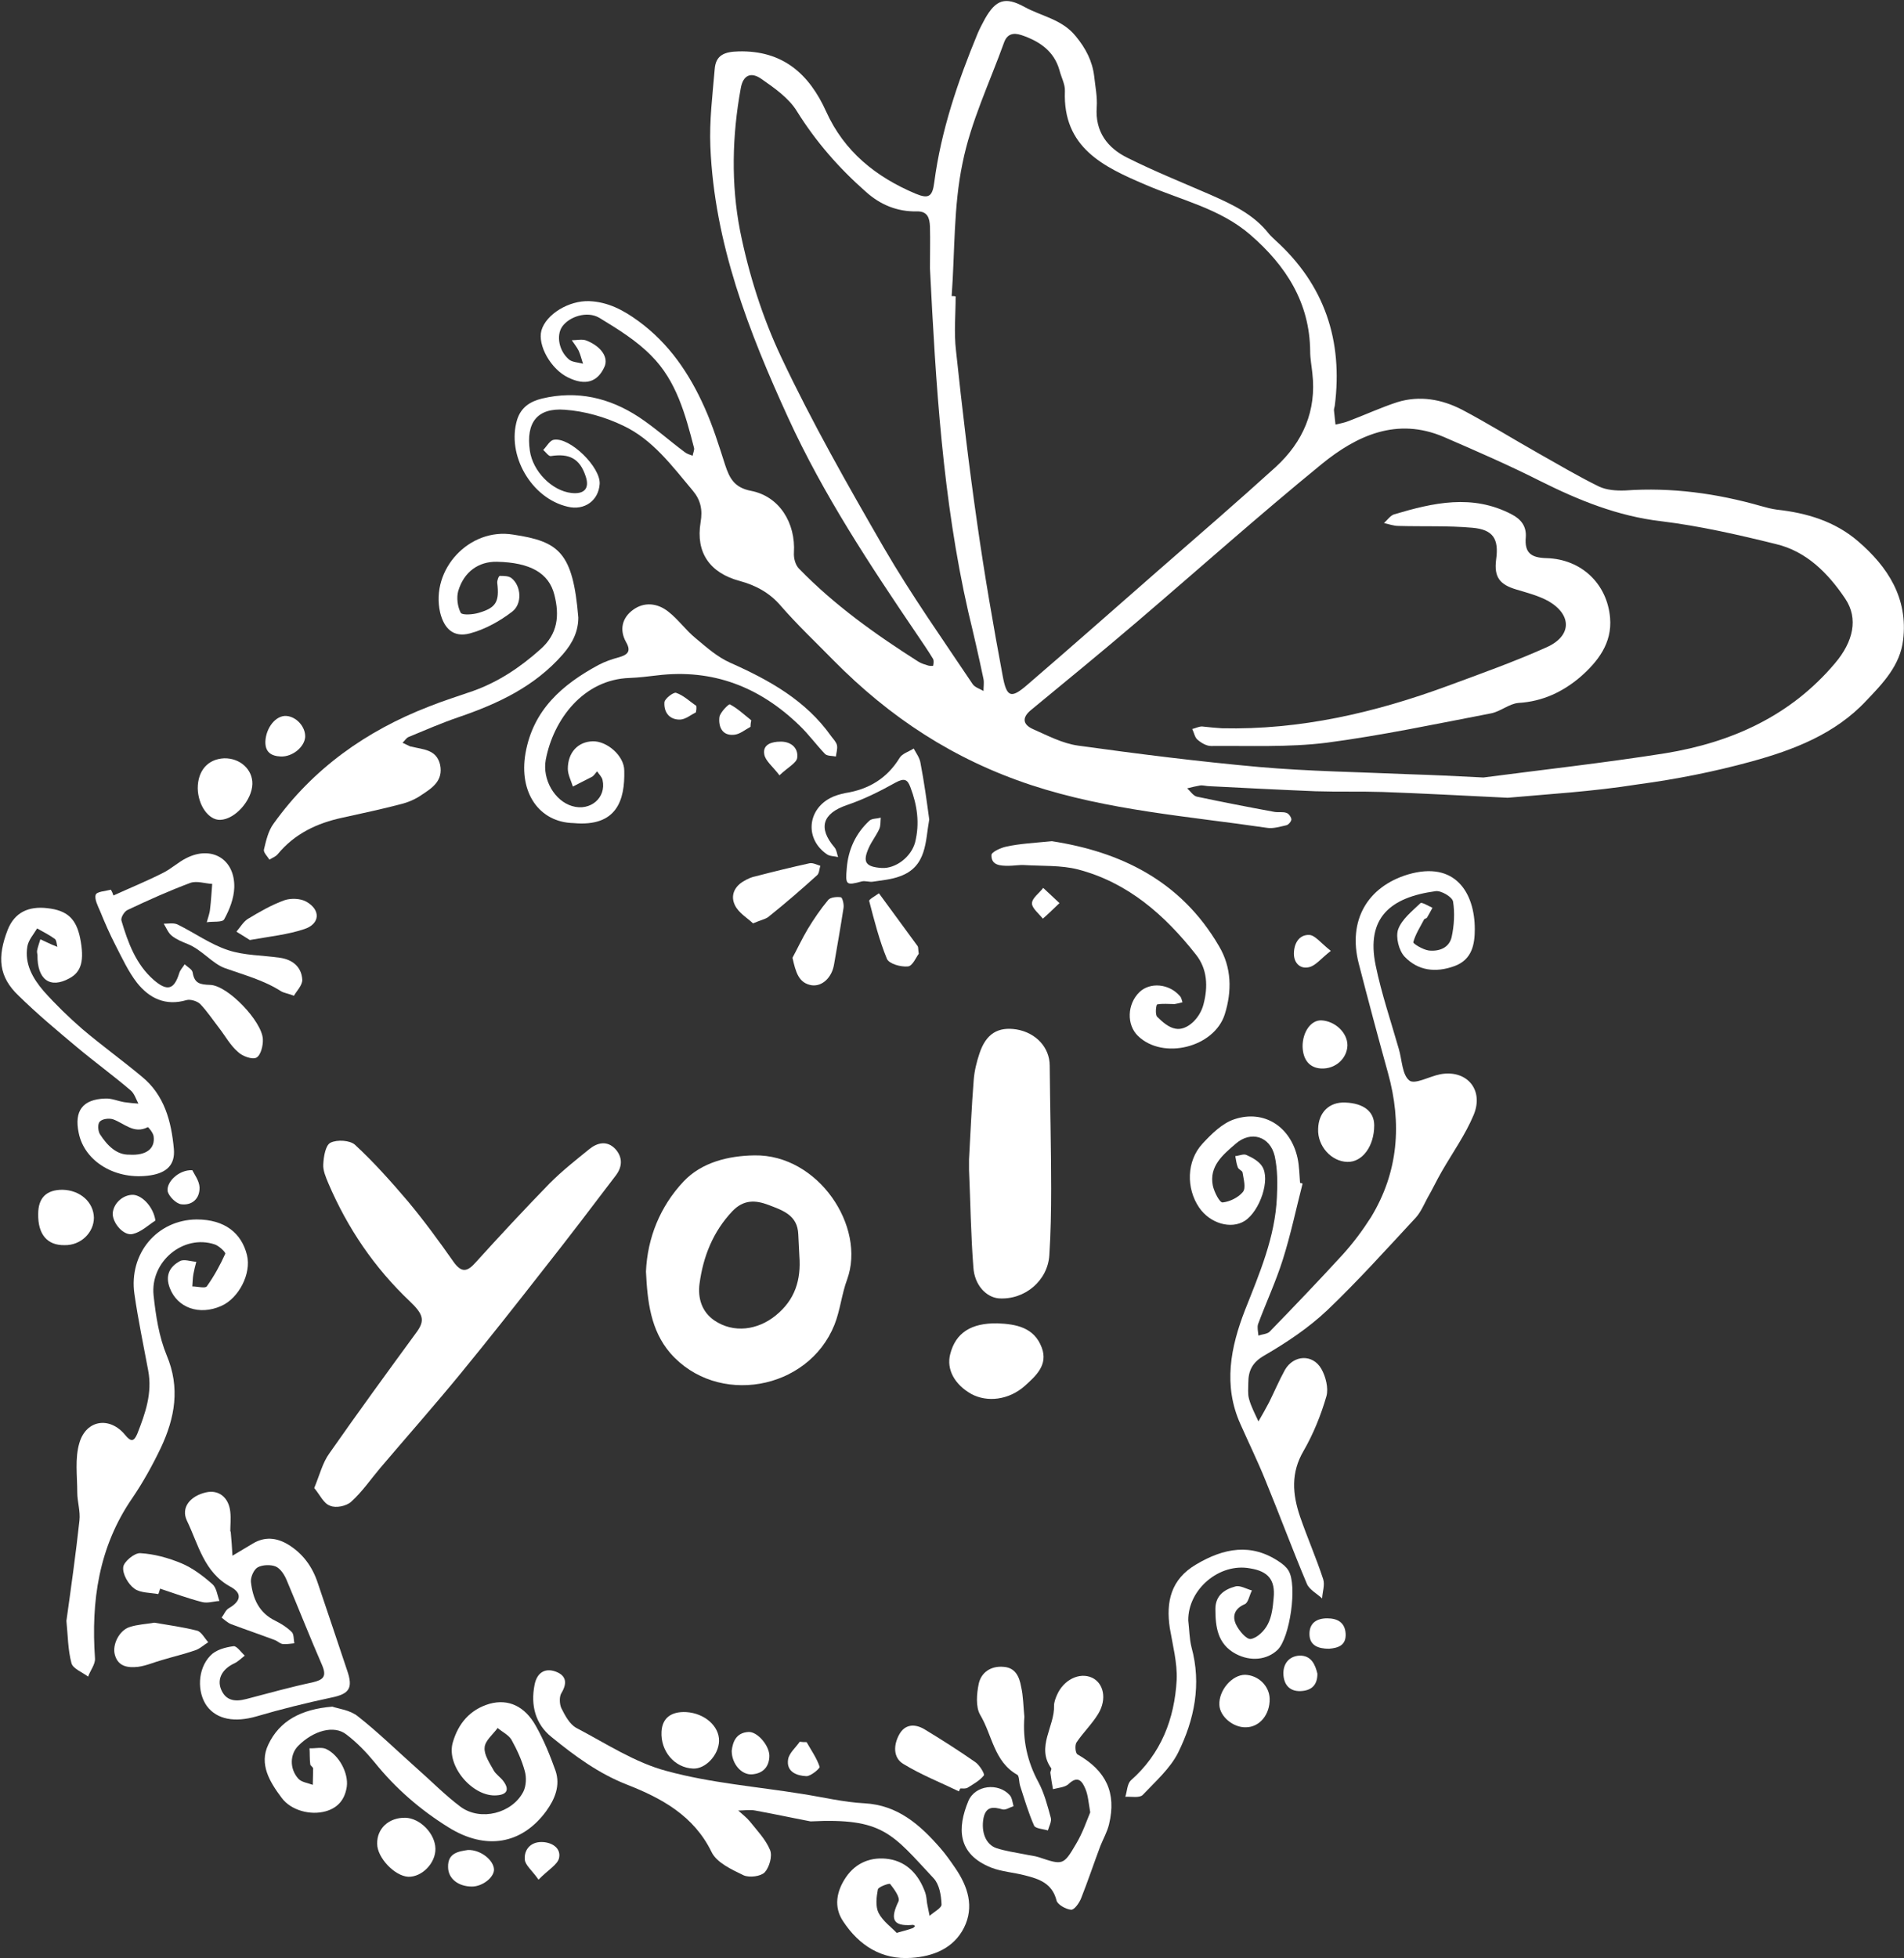 <?xml version="1.0" encoding="UTF-8" standalone="no"?>
<svg width="498px" height="512px" viewBox="0 0 498 512" version="1.1" xmlns="http://www.w3.org/2000/svg" xmlns:xlink="http://www.w3.org/1999/xlink">
    <rect x="0" y="0" width="498" height="512" fill="#333333" stroke="none"/>
    <!-- Generator: Sketch 41.1 (35376) - http://www.bohemiancoding.com/sketch -->
    <title>YO!</title>
    <desc>Created with Sketch.</desc>
    <defs></defs>
    <g id="Page-1" stroke="none" stroke-width="1" fill="none" fill-rule="evenodd">
        <g id="Medium" fill="#ffffff">
            <g id="YO!">
                <g id="Shape">
                    <path d="M394.347,208.586 C382.709,208.018 372.206,207.45 361.608,207.071 C355.836,206.882 349.969,207.071 344.103,206.882 C334.83,206.504 325.557,206.03 316.284,205.557 C315.527,205.557 314.675,205.273 313.918,205.368 C312.783,205.557 311.647,205.841 310.512,206.125 C311.363,206.882 312.12,208.112 313.066,208.302 C319.785,209.721 326.597,211.046 333.316,212.277 C334.357,212.466 335.587,212.182 336.533,212.56 C337.101,212.75 337.763,213.696 337.763,214.264 C337.763,214.737 337.006,215.684 336.438,215.778 C334.735,216.157 332.937,216.725 331.329,216.441 C310.701,213.412 289.884,211.898 269.729,205.273 C249.385,198.554 232.732,187.576 217.971,172.623 C213.334,167.891 208.508,163.348 204.156,158.332 C201.222,154.925 197.627,153.032 193.463,151.896 C185.704,149.814 181.919,144.515 183.244,136.565 C183.812,133.252 183.244,130.697 181.162,128.237 C175.769,121.801 170.659,114.892 162.995,111.296 C158.264,109.025 152.965,107.511 147.761,107.132 C140.475,106.564 137.541,110.539 138.582,117.826 C139.339,123.221 144.354,128.331 149.464,128.899 C152.87,129.278 154.29,127.669 153.154,124.451 C151.64,119.908 148.896,118.489 144.07,119.246 C143.503,119.34 142.746,118.205 142.083,117.637 C143.03,116.691 143.787,115.176 144.827,114.987 C149.085,114.23 157.128,122.18 156.844,126.533 C156.561,130.887 152.87,133.536 148.518,132.495 C138.961,130.319 132.432,118.962 135.27,109.687 C136.311,106.47 138.677,104.955 141.799,104.198 C150.978,102.021 159.399,104.009 167.064,109.025 C171.227,111.769 175.012,115.176 179.081,118.205 C179.648,118.678 180.405,118.867 181.162,119.151 C181.257,118.489 181.636,117.732 181.541,117.164 C179.27,108.362 176.904,99.561 170.375,93.031 C166.496,89.056 161.576,86.027 156.75,83.094 C153.533,81.201 148.802,82.81 147.004,85.46 C145.49,87.731 146.152,91.706 148.802,93.977 C149.653,94.734 151.262,94.734 152.492,95.113 C152.113,93.977 151.829,92.747 151.356,91.706 C150.883,90.759 150.126,89.813 149.558,88.961 C150.883,88.961 152.303,88.583 153.438,89.056 C157.412,90.665 159.21,93.599 158.075,95.965 C156.277,99.939 153.06,100.886 148.612,98.709 C144.07,96.532 140.569,90.286 141.61,86.406 C142.84,82.147 148.802,78.551 154.1,78.74 C159.021,78.929 163.09,81.106 166.969,83.945 C175.012,89.813 180.311,97.668 184.285,106.564 C186.461,111.391 188.07,116.596 189.678,121.612 C190.814,125.019 192.044,127.479 196.397,128.331 C203.872,129.751 208.13,136.754 207.657,144.515 C207.562,145.934 208.035,147.732 208.982,148.679 C218.255,158.237 229.042,165.903 240.207,173.001 C240.964,173.474 241.91,173.758 242.856,174.042 C243.235,174.137 244.087,174.137 244.087,174.042 C244.181,173.474 244.276,172.812 244.087,172.339 C242.762,170.162 241.342,168.08 239.923,165.998 C227.528,147.732 215.321,129.278 206.143,109.214 C195.829,86.69 186.84,63.598 185.799,38.329 C185.515,31.61 186.367,24.796 186.934,18.076 C187.218,14.385 189.489,13.533 193.18,13.439 C204.723,13.155 211.631,19.306 216.078,29.149 C220.809,39.654 229.136,46.279 239.45,50.632 C242.856,52.052 243.897,51.484 244.37,47.604 C246.168,34.07 250.521,21.294 255.725,8.707 C256.293,7.382 256.955,6.152 257.618,4.921 C260.456,-0.095 262.916,-0.946 267.931,1.798 C272.379,4.259 277.772,5.016 281.368,9.464 C284.017,12.682 285.72,15.994 286.194,19.969 C286.477,22.619 287.045,25.363 286.856,28.013 C286.383,34.449 289.695,38.708 294.899,41.263 C301.901,44.765 309.187,47.698 316.378,50.821 C322.15,53.377 327.828,55.932 331.896,61.137 C332.369,61.705 333.032,62.273 333.6,62.841 C346.468,74.481 351.294,89.056 349.118,106.091 C349.023,106.564 348.834,107.037 348.928,107.511 C349.023,108.741 349.212,109.877 349.307,111.012 C350.442,110.728 351.672,110.539 352.808,110.066 C357.066,108.457 361.135,106.564 365.487,105.145 C371.354,103.346 377.126,104.387 382.425,107.132 C389.238,110.728 395.767,114.798 402.485,118.583 C407.689,121.517 412.799,124.546 418.192,127.196 C420.179,128.142 422.734,128.331 425.1,128.237 C437.211,127.385 448.945,128.994 460.583,132.306 C461.908,132.685 463.327,133.063 464.747,133.252 C472.506,134.104 479.886,136.281 485.942,141.486 C493.796,148.206 499.095,156.439 497.77,167.323 C497.013,173.948 492.471,178.679 488.118,183.222 C479.981,191.929 469.099,196.093 458.028,199.122 C448.377,201.772 438.347,203.759 428.411,205.084 C416.489,206.977 404.85,207.639 394.347,208.586 Z M388.008,203.286 C403.147,201.298 419.422,199.5 435.603,196.945 C452.919,194.106 468.342,187.197 479.981,173.38 C484.712,167.796 486.131,161.739 482.63,156.534 C478.183,149.909 472.506,144.136 464.463,142.243 C454.527,139.783 444.497,137.511 434.467,136.281 C423.113,134.956 412.893,130.792 402.863,125.776 C394.631,121.612 386.115,117.921 377.599,114.23 C365.393,109.025 354.89,113.851 345.711,121.328 C329.247,134.767 313.445,148.868 297.264,162.685 C288.181,170.446 278.908,178.017 269.729,185.588 C267.269,187.576 267.458,189.374 270.108,190.604 C273.987,192.308 277.867,194.39 282.03,194.957 C297.738,197.134 313.54,199.122 329.342,200.541 C342.305,201.677 355.457,201.866 368.515,202.434 C374.571,202.623 380.722,202.907 388.008,203.286 Z M248.912,77.415 C249.291,77.415 249.669,77.415 249.953,77.51 C249.953,82.242 249.48,86.974 250.048,91.706 C251.656,106.848 253.454,122.085 255.63,137.133 C257.523,150.382 259.794,163.537 262.254,176.692 C263.295,182.37 264.43,182.749 268.688,179.058 C280.138,169.216 291.492,159.184 302.847,149.247 C313.161,140.256 323.57,131.265 333.694,122.085 C340.791,115.555 344.387,107.416 343.251,97.573 C343.062,95.681 342.683,93.788 342.683,91.895 C342.589,79.119 336.344,69.465 327.071,61.421 C319.122,54.512 308.903,52.336 299.535,48.266 C288.654,43.629 277.961,38.613 278.529,23.849 C278.624,22.051 277.583,20.253 277.11,18.36 C275.69,13.344 271.906,10.789 267.174,9.18 C264.903,8.423 263.39,8.991 262.633,11.073 C258.848,21.578 253.927,31.799 251.751,42.682 C249.385,53.945 249.764,65.774 248.912,77.415 Z M243.235,70.128 C243.235,66.532 243.33,62.841 243.235,59.244 C243.14,57.068 242.667,55.175 239.734,55.27 C234.719,55.364 230.272,53.566 226.487,50.159 C219.485,44.007 213.429,37.099 208.414,29.054 C206.332,25.647 202.547,22.997 199.141,20.631 C196.302,18.644 194.315,19.78 193.747,23.092 C191.476,35.49 191.192,48.077 193.558,60.285 C195.829,71.642 199.425,82.999 204.345,93.409 C212.388,110.444 221.756,126.912 231.218,143.284 C238.315,155.493 246.547,167.133 254.4,178.869 C254.968,179.721 256.293,180.099 257.239,180.667 C257.239,179.626 257.428,178.49 257.239,177.544 C256.009,171.676 254.684,165.903 253.265,160.035 C246.547,130.508 244.749,100.318 243.235,70.128 Z"></path>
                    <path d="M340.696,309.471 C338.993,316.096 337.574,322.91 335.492,329.44 C333.694,335.119 331.139,340.608 329.058,346.191 C328.774,347.043 329.058,348.179 329.152,349.22 C330.098,348.841 331.423,348.841 332.086,348.179 C338.52,341.554 344.954,334.835 351.199,328.021 C353.943,324.992 356.404,321.68 358.58,318.273 C365.771,306.443 366.717,293.761 363.027,280.512 C360.378,270.953 357.823,261.394 355.363,251.836 C352.524,240.668 357.634,231.867 368.231,228.649 C380.722,224.958 385.737,233.57 385.737,242.94 C385.737,246.82 385.074,250.889 380.438,252.593 C375.517,254.391 370.881,253.823 367.38,250.132 C365.866,248.523 365.014,245.022 365.677,243.034 C366.623,240.384 369.367,238.208 371.543,236.126 C371.922,235.842 373.625,236.883 374.666,237.356 C374.193,238.208 373.72,239.154 373.246,239.911 C373.057,240.195 372.584,240.195 372.489,240.384 C371.449,242.372 370.218,244.265 369.651,246.347 C369.556,246.725 372.206,248.334 373.72,248.523 C376.369,248.807 379.018,247.861 379.681,245.022 C380.343,241.993 380.532,238.681 380.059,235.747 C379.87,234.517 376.937,232.813 375.517,233.003 C363.595,234.611 357.255,240.006 359.81,252.404 C361.324,259.786 363.784,266.978 365.866,274.265 C366.717,277.105 366.717,280.985 368.61,282.499 C370.029,283.635 373.814,281.458 376.653,280.89 C383.56,279.565 388.197,284.865 385.453,291.49 C383.276,296.695 379.965,301.332 377.126,306.254 C375.801,308.525 374.666,310.986 373.341,313.257 C372.395,315.055 371.543,317.043 370.218,318.462 C362.649,326.601 355.173,334.929 347.131,342.595 C342.21,347.233 336.533,351.018 330.666,354.425 C327.544,356.223 326.503,358.4 326.503,361.523 C326.503,362.943 326.314,364.457 326.692,365.782 C327.26,367.864 328.301,369.757 329.152,371.65 C330.098,370.041 331.045,368.337 331.896,366.728 C333.316,363.889 334.546,360.955 336.06,358.211 C338.331,354.236 343.346,353.952 345.617,357.927 C346.752,359.914 347.509,362.943 346.941,365.025 C345.522,369.946 343.535,374.867 340.98,379.315 C337.574,385.088 338.047,390.672 340.034,396.54 C341.926,402.029 344.292,407.423 346.09,412.912 C346.563,414.427 345.9,416.225 345.806,417.928 C344.481,416.698 342.494,415.657 341.832,414.143 C338.047,405.152 334.64,395.972 330.95,386.981 C328.963,382.06 326.597,377.233 324.421,372.312 C319.879,362.186 321.866,352.248 325.651,342.501 C329.436,332.942 333.505,323.478 333.978,313.068 C334.167,309.471 334.167,305.78 333.41,302.279 C332.18,297.074 327.165,295.559 323.191,299.061 C319.879,301.9 316.189,304.929 317.23,310.039 C317.608,311.743 319.028,314.487 319.785,314.393 C321.677,314.203 323.948,313.068 325.083,311.648 C325.935,310.607 325.273,308.336 324.989,306.538 C324.894,306.064 323.948,305.78 323.759,305.213 C323.38,304.266 323.286,303.225 323.096,302.279 C324.137,302.184 325.273,301.616 326.03,301.995 C327.544,302.657 329.247,303.604 330.098,304.929 C332.369,308.336 329.531,316.664 325.557,319.219 C321.961,321.491 316.473,319.882 313.634,315.718 C310.228,310.702 310.322,303.604 314.486,299.061 C316.851,296.506 319.69,293.667 322.907,292.626 C330.666,290.07 337.574,294.613 339.372,302.752 C339.845,304.929 339.845,307.105 340.034,309.282 C340.223,309.282 340.507,309.377 340.696,309.471 Z"></path>
                    <path d="M82.187,389.063 C83.607,385.656 84.363,382.438 86.161,379.978 C93.637,369.284 101.301,358.779 109.06,348.179 C111.142,345.245 110.763,343.636 107.168,340.229 C97.895,331.428 90.892,321.112 85.877,309.377 C85.215,307.768 84.458,306.064 84.553,304.455 C84.647,302.468 85.12,299.44 86.445,298.777 C88.148,297.925 91.555,298.115 92.88,299.345 C97.8,303.888 102.342,308.998 106.694,314.109 C110.952,319.219 114.832,324.519 118.617,329.913 C120.699,332.847 122.213,332.563 124.389,330.103 C130.729,323.099 137.163,316.191 143.787,309.377 C147.004,306.159 150.599,303.32 154.1,300.481 C156.182,298.777 158.737,298.115 160.913,300.386 C162.9,302.563 162.806,305.023 161.102,307.295 C154.857,315.528 148.518,323.857 142.083,331.996 C134.987,341.081 127.89,350.072 120.604,358.968 C113.697,367.391 106.505,375.53 99.503,383.763 C96.948,386.792 94.772,390.01 91.839,392.66 C90.609,393.795 87.865,394.363 86.351,393.701 C84.647,393.133 83.701,390.861 82.187,389.063 Z"></path>
                    <path d="M168.956,332.469 C169.335,323.667 172.646,315.434 178.797,308.904 C183.528,303.888 190.53,302.184 197.343,302.089 C213.997,301.806 226.581,320.733 221.566,334.551 C220.147,338.336 219.768,342.595 218.255,346.381 C211.347,363.605 187.502,367.769 175.296,353.763 C170.186,347.8 169.335,340.324 168.956,332.469 Z M209.076,328.399 C208.982,326.506 208.887,324.614 208.792,322.721 C208.603,317.705 204.723,316.475 201.033,315.055 C197.532,313.73 194.504,313.635 191.571,316.664 C186.461,322.058 183.907,328.589 182.96,335.687 C182.487,339.377 183.528,342.974 186.84,345.245 C191.855,348.652 198.195,347.8 202.926,343.92 C207.941,339.851 209.549,334.645 209.076,328.399 Z"></path>
                    <path d="M212.009,476.226 C208.887,475.658 203.21,474.428 197.532,473.387 C196.113,473.103 194.599,473.387 193.085,473.387 C194.126,474.333 195.261,475.185 196.113,476.226 C198.005,478.592 200.276,480.958 201.412,483.703 C202.074,485.312 201.222,488.245 199.992,489.57 C198.952,490.611 196.018,490.99 194.504,490.328 C191.382,488.813 187.408,487.015 186.083,484.176 C181.446,474.712 173.025,470.169 164.13,466.668 C156.561,463.734 150.315,459.096 144.26,454.175 C140.002,450.768 138.772,445.847 139.812,440.547 C140.38,437.519 142.367,436.004 145.3,437.045 C148.139,438.087 148.423,440.074 146.814,442.724 C146.247,443.67 146.341,445.563 146.814,446.604 C147.761,448.497 148.991,450.863 150.789,451.809 C158.548,455.879 166.117,460.895 174.444,463.071 C185.894,466.194 198.005,467.141 209.738,469.034 C215.227,469.885 220.62,471.21 226.108,471.494 C234.813,471.967 240.585,477.078 245.884,483.135 C247.304,484.744 248.628,486.637 249.858,488.435 C253.17,493.261 254.873,498.561 252.129,504.05 C249.385,509.445 244.087,511.527 238.409,511.905 C230.65,512.473 224.689,508.688 220.525,502.347 C217.971,498.561 218.822,494.397 221.282,490.801 C223.932,486.921 228.001,485.406 232.448,486.069 C237.368,486.826 240.396,490.328 242.005,494.87 C242.289,495.722 242.383,496.763 242.478,497.615 C242.667,498.75 242.951,499.886 243.14,500.927 C244.276,499.886 246.357,498.845 246.263,497.899 C246.168,495.533 245.695,492.694 244.181,491.085 C233.3,479.444 231.029,475.28 212.009,476.226 Z M234.53,505.375 C236.611,504.807 237.652,504.523 238.693,504.145 C238.977,504.05 239.166,503.766 239.355,503.577 C239.166,503.482 238.882,503.199 238.693,503.293 C233.205,503.766 232.921,501.495 235.003,497.142 C235.476,496.101 233.867,493.924 232.826,492.599 C232.637,492.315 229.704,493.356 229.609,494.018 C229.231,496.006 228.947,498.467 229.798,500.17 C230.934,502.347 233.11,503.861 234.53,505.375 Z"></path>
                    <path d="M151.262,161.455 C151.262,164.862 149.937,167.985 147.193,171.108 C139.812,179.531 130.255,183.979 120.036,187.481 C115.589,188.995 111.236,190.888 106.884,192.686 C106.221,192.97 105.843,193.727 105.275,194.2 C105.937,194.484 106.6,194.863 107.262,195.147 C107.357,195.241 107.546,195.147 107.735,195.241 C110.669,195.999 114.17,195.904 115.116,199.973 C115.967,204.138 113.034,206.03 110.29,207.828 C108.682,208.964 106.694,209.816 104.707,210.289 C99.692,211.614 94.677,212.655 89.568,213.791 C82.944,215.21 77.078,217.955 72.63,223.349 C72.063,224.012 71.211,224.296 70.454,224.769 C69.981,223.917 68.845,222.876 69.035,222.119 C69.602,219.753 70.17,217.198 71.589,215.305 C81.903,200.92 95.813,191.077 112.183,184.736 C115.967,183.222 119.942,181.992 123.727,180.667 C130.35,178.301 136.027,174.515 141.326,169.783 C145.963,165.714 146.341,160.887 145.017,155.587 C143.597,149.814 138.677,147.07 129.972,146.881 C125.24,146.786 121.361,149.436 119.847,154.546 C119.374,156.25 119.658,158.616 120.509,160.225 C120.888,160.887 123.727,160.698 125.24,160.225 C129.782,158.9 130.634,157.291 130.066,152.464 C129.972,151.802 130.445,150.572 130.729,150.572 C131.769,150.572 133,150.572 133.757,151.139 C136.311,153.127 136.69,157.859 133.946,159.941 C130.729,162.401 126.849,164.578 122.875,165.619 C118.617,166.755 116.157,164.389 115.116,160.13 C112.561,148.868 122.78,137.89 134.23,139.783 C146.247,141.581 149.842,144.42 151.262,161.455 Z"></path>
                    <path d="M253.454,303.13 C253.833,296.506 254.117,289.408 254.684,282.31 C254.873,279.944 255.441,277.672 256.198,275.401 C257.901,270.291 261.024,268.398 265.85,269.155 C270.959,270.007 274.555,273.887 274.555,278.619 C274.65,289.313 274.933,300.007 274.933,310.702 C274.933,316.475 274.839,322.342 274.46,328.115 C274.082,334.835 268.026,339.945 261.213,339.472 C257.996,339.188 254.873,336.065 254.59,331.333 C253.927,322.91 253.833,314.393 253.454,305.875 L253.454,303.13 Z"></path>
                    <path d="M17.371,423.796 C18.601,414.994 19.831,406.288 20.777,397.581 C21.061,395.12 20.209,392.66 20.209,390.199 C20.209,385.845 19.547,381.303 20.777,377.233 C22.575,371.176 28.725,370.325 32.7,375.151 C34.308,377.139 35.065,376.855 35.917,374.867 C37.998,369.567 39.891,364.268 38.755,358.305 C37.525,351.681 36.106,344.961 35.16,338.336 C33.646,327.831 41.026,318.935 51.435,318.841 C58.815,318.841 63.168,322.437 64.587,328.115 C65.817,333.037 62.411,339.472 57.869,341.46 C52.097,344.015 46.42,341.933 44.433,336.822 C43.108,333.415 44.433,331.144 47.082,329.724 C48.123,329.156 49.921,329.819 51.34,329.913 C51.056,330.955 50.772,332.09 50.583,333.131 C50.394,334.172 50.394,335.308 50.299,336.349 C51.624,336.349 53.611,336.917 54.084,336.349 C55.977,333.699 57.585,330.765 58.91,327.831 C59.099,327.453 57.301,325.749 56.166,325.371 C48.028,322.626 39.228,329.819 40.175,338.715 C40.742,344.015 41.594,349.504 43.581,354.33 C47.177,362.848 45.757,370.703 42.067,378.558 C39.891,383.101 37.431,387.549 34.592,391.713 C25.792,404.489 23.805,418.685 24.846,433.638 C24.94,435.153 23.616,436.762 23.048,438.37 C21.534,437.235 19.074,436.288 18.695,434.869 C17.749,431.367 17.749,427.487 17.371,423.796 Z"></path>
                    <path d="M86.918,446.226 C88.527,446.793 91.555,447.077 93.637,448.781 C98.935,452.945 103.761,457.677 108.871,462.22 C112.75,465.627 116.441,469.412 120.509,472.441 C125.714,476.226 133.946,474.144 136.879,468.466 C137.636,466.952 137.731,464.68 137.258,463.071 C136.501,460.232 135.176,457.393 133.757,454.838 C133,453.607 131.391,452.85 130.161,451.809 C128.931,453.513 126.849,455.122 126.754,456.92 C126.565,458.813 128.079,460.989 129.12,462.882 C129.688,463.923 130.918,464.68 131.675,465.721 C133.283,467.898 132.621,469.223 129.972,469.412 C123.727,469.98 116.63,461.746 118.428,455.595 C119.847,450.674 122.875,446.983 128.079,445.468 C132.905,444.143 137.258,446.036 140.191,451.336 C142.273,455.027 143.881,459.002 145.3,462.977 C146.625,466.857 145.111,470.453 142.84,473.576 C136.406,482.283 127.038,483.797 117.387,477.835 C109.912,473.198 103.477,467.614 97.989,460.8 C95.813,458.15 93.353,455.595 90.609,453.513 C87.391,450.957 81.998,452.472 78.024,456.447 C75.847,458.623 75.658,462.409 78.024,465.059 C78.875,466.005 80.579,466.194 81.809,466.668 C81.809,465.248 81.903,463.828 81.903,462.409 C81.903,462.03 81.146,461.652 81.146,461.273 C80.957,459.854 81.052,458.434 80.957,457.109 C82.376,457.204 84.08,456.73 85.31,457.298 C88.716,458.907 91.176,463.639 90.703,467.141 C90.23,470.359 88.527,472.63 85.215,473.576 C81.241,474.712 76.131,473.387 73.671,470.075 C70.549,465.911 67.71,461.273 70.17,456.163 C73.103,449.916 78.781,446.888 86.918,446.226 Z"></path>
                    <path d="M150.032,215.21 C141.042,215.021 135.649,207.261 137.447,196.945 C139.434,185.588 147.098,178.963 156.561,173.853 C158.169,173.001 160.062,172.339 161.859,171.865 C164.13,171.203 165.171,170.351 163.752,167.891 C161.954,164.673 162.711,161.55 165.55,159.468 C168.483,157.291 171.984,157.67 174.823,159.941 C177.378,161.928 179.365,164.767 181.919,166.85 C184.758,169.216 187.597,171.771 191.003,173.285 C201.222,177.828 210.779,183.128 217.403,192.497 C217.971,193.254 218.728,194.011 218.917,194.863 C219.106,195.809 218.728,196.85 218.633,197.797 C217.687,197.607 216.362,197.702 215.794,197.134 C213.523,194.768 211.536,192.024 209.171,189.752 C198.762,179.626 186.461,174.799 171.795,176.597 C169.429,176.881 167.064,177.165 164.698,177.26 C152.586,177.638 144.733,188.143 142.746,198.648 C141.799,203.854 145.111,209.437 149.653,210.762 C154.384,212.182 158.642,208.586 157.601,203.948 C157.412,203.096 156.655,202.434 156.182,201.677 C155.709,202.15 155.33,202.907 154.668,203.191 C153.06,204.043 151.451,204.8 149.842,205.652 C149.369,204.138 148.518,202.529 148.518,201.014 C148.518,196.756 151.167,193.916 155.047,193.822 C158.737,193.727 163.279,197.607 163.279,201.488 C163.468,209.153 161.386,216.251 150.032,215.21 Z"></path>
                    <path d="M60.329,400.325 C60.519,402.502 60.708,404.679 60.802,406.761 C62.6,405.72 64.398,404.584 66.196,403.543 C69.224,401.745 72.252,402.029 75.185,403.732 C79.159,406.098 81.714,409.6 83.133,413.953 C85.688,421.525 88.243,429.096 90.798,436.762 C92.406,441.399 91.366,442.913 86.634,443.86 C80.011,445.279 73.482,446.888 67.048,448.781 C61.465,450.39 56.734,449.633 54.084,446.036 C51.529,442.44 51.624,436.383 55.03,432.881 C56.45,431.367 58.91,430.705 61.086,430.421 C61.938,430.326 63.073,432.03 64.02,432.881 C63.168,433.544 62.316,434.396 61.37,434.869 C58.248,436.288 56.734,438.844 57.775,441.588 C59.005,444.711 61.465,444.995 64.398,444.238 C70.17,442.724 75.942,441.115 81.714,439.885 C84.553,439.222 85.499,438.37 84.269,435.437 C81.052,428.055 78.118,420.578 74.996,413.196 C74.428,411.777 73.387,410.168 72.157,409.6 C70.832,409.032 68.656,409.127 67.426,409.789 C66.385,410.357 65.534,412.345 65.628,413.575 C66.101,417.928 67.71,421.714 72.063,423.796 C73.577,424.553 75.09,425.499 76.321,426.73 C76.888,427.298 76.794,428.623 76.983,429.664 C75.942,429.758 74.996,429.948 73.955,429.853 C73.198,429.758 72.63,429.096 71.873,428.812 C68.088,427.392 64.209,426.067 60.424,424.648 C59.478,424.269 58.721,423.512 57.964,422.944 C58.626,422.092 59.005,420.957 59.856,420.484 C62.979,418.685 63.452,416.603 60.329,414.9 C53.327,411.114 51.908,403.827 48.88,397.581 C47.271,394.174 49.732,391.145 53.895,390.199 C57.207,389.442 59.856,391.524 60.235,395.309 C60.424,397.013 60.235,398.811 60.235,400.515 C60.424,400.325 60.329,400.325 60.329,400.325 Z"></path>
                    <path d="M9.801,249.659 C9.801,249.47 9.612,248.997 9.706,248.523 C9.895,247.577 10.274,246.536 10.558,245.59 C11.409,245.968 12.356,246.441 13.207,246.82 C13.775,247.104 14.437,247.293 15.005,247.577 C14.816,246.915 14.816,245.874 14.343,245.495 C12.923,244.454 11.22,243.602 9.706,242.75 C8.76,244.359 7.435,245.779 7.151,247.482 C6.394,252.025 8.571,255.811 11.409,259.123 C14.532,262.625 17.938,265.937 21.534,269.06 C26.549,273.319 31.943,277.199 37.052,281.458 C43.013,286.285 44.811,293.193 45.474,300.386 C45.852,304.55 43.581,306.632 39.418,307.295 C30.429,308.714 22.102,303.793 20.588,296.222 C19.358,290.449 21.629,287.42 27.495,287.231 C29.198,287.136 30.807,287.894 32.51,288.177 C33.74,288.367 34.97,288.461 36.201,288.556 C35.538,287.326 35.16,285.906 34.119,285.054 C29.577,281.174 24.751,277.672 20.115,273.792 C14.91,269.439 9.706,265.085 4.88,260.353 C-0.324,255.432 -0.797,250.322 2.042,243.034 C3.84,238.586 7.435,236.883 12.356,237.451 C17.56,238.018 19.925,240.195 20.966,245.306 C22.102,251.079 21.345,254.107 18.128,255.811 C13.113,258.555 9.706,256.189 9.801,249.659 Z M33.835,301.9 C38.282,302.184 40.648,300.291 40.175,297.074 C40.08,296.222 38.755,294.613 38.661,294.708 C34.97,296.6 32.51,293.667 29.482,292.626 C28.442,292.342 26.738,292.531 26.076,293.288 C25.508,293.856 25.603,295.749 26.171,296.6 C28.063,299.534 30.523,301.995 33.835,301.9 Z"></path>
                    <path d="M285.153,473.86 C284.68,471.116 284.585,469.412 283.923,467.803 C283.071,465.721 281.936,464.112 279.475,466.478 C278.529,467.33 276.826,467.425 275.407,467.803 C275.123,466.384 274.933,464.964 274.744,463.639 C274.65,463.166 275.123,462.598 274.933,462.314 C270.959,456.73 275.88,451.431 275.69,445.942 C275.69,445.09 276.069,444.049 276.447,443.197 C278.151,439.222 282.314,437.14 285.626,438.654 C288.654,440.074 289.6,444.238 287.234,448.118 C285.626,450.768 283.26,453.04 281.557,455.595 C281.084,456.352 281.273,458.434 281.841,458.718 C289.316,462.977 292.06,468.75 290.073,476.983 C289.6,478.971 288.559,480.769 287.802,482.662 C286.099,487.204 284.585,491.747 282.787,496.29 C282.314,497.52 280.989,499.413 280.138,499.318 C278.813,499.224 276.637,497.993 276.353,496.952 C275.217,492.41 271.811,491.274 268.026,490.328 C265.093,489.57 262.065,489.381 259.321,488.34 C250.237,484.744 250.426,477.835 253.265,470.926 C255.063,466.668 261.119,466.1 264.052,469.318 C264.714,469.98 264.809,471.21 265.093,472.251 C264.147,472.535 263.106,473.292 262.254,473.103 C259.888,472.441 257.901,472.157 257.239,475.374 C256.577,478.971 257.807,482.283 260.645,483.23 C263.011,483.987 265.566,484.365 268.026,484.838 C269.256,485.122 270.581,485.217 271.716,485.596 C277.961,487.678 278.151,487.772 281.462,482.094 C283.166,479.255 284.207,476.132 285.153,473.86 Z"></path>
                    <path d="M275.123,219.942 C292.912,222.687 308.808,230.163 318.838,247.388 C322.15,252.972 322.245,259.123 320.352,265.18 C317.608,273.887 304.172,277.199 297.643,270.858 C294.615,267.925 294.804,262.53 298.021,259.407 C300.765,256.757 305.78,257.136 308.619,260.448 C308.998,260.827 309.092,261.489 309.282,262.057 C308.619,262.246 307.862,262.435 307.2,262.53 C305.686,262.53 304.077,262.341 302.658,262.625 C302.374,262.719 302.09,265.275 302.658,265.843 C303.983,267.167 305.686,268.682 307.484,268.966 C310.417,269.533 313.823,266.316 314.77,262.625 C316,257.987 315.81,253.35 312.783,249.565 C304.645,239.249 294.993,230.731 281.936,227.324 C277.488,226.189 272.663,226.472 268.026,226.189 C266.607,226.094 265.187,226.378 263.768,226.378 C261.686,226.378 259.226,226.283 259.321,223.539 C259.321,222.782 261.781,221.646 263.2,221.362 C266.607,220.605 270.202,220.416 275.123,219.942 Z"></path>
                    <path d="M310.795,423.701 C311.079,426.067 311.079,428.433 311.647,430.705 C314.297,440.358 312.404,449.633 308.146,458.245 C306.064,462.409 302.185,465.816 298.873,469.318 C298.021,470.169 295.845,469.696 294.331,469.791 C294.804,468.371 294.804,466.478 295.75,465.532 C303.699,458.529 307.2,449.443 307.768,439.222 C307.957,434.774 306.727,430.137 305.97,425.689 C304.929,418.78 306.254,412.912 312.877,409.032 C320.068,404.773 327.26,403.354 334.64,408.37 C335.492,408.938 336.438,409.695 337.006,410.641 C339.372,414.427 337.384,428.244 334.167,431.367 C331.423,434.017 327.071,434.49 323.191,432.408 C318.46,429.853 317.892,425.405 317.892,420.673 C317.892,417.171 320.258,415.562 323.096,414.805 C324.327,414.427 326.03,415.468 327.449,415.846 C326.787,417.077 326.503,419.064 325.557,419.443 C322.907,420.578 322.245,422.566 323.286,424.742 C324.043,426.351 326.03,428.717 327.165,428.528 C328.868,428.244 330.761,426.351 331.612,424.648 C332.653,422.66 332.937,420.105 333.126,417.834 C333.6,413.102 331.707,410.83 326.976,410.073 C318.933,408.559 310.701,415.562 310.795,423.701 Z"></path>
                    <path d="M29.672,234.138 C34.024,232.151 38.472,230.353 42.73,228.176 C44.811,227.135 46.609,225.431 48.691,224.39 C55.314,220.983 61.465,224.58 61.276,232.056 C61.181,234.895 60.045,237.829 58.626,240.384 C58.153,241.236 55.598,240.858 54.084,241.142 C54.368,240.006 54.841,238.87 54.936,237.735 C55.22,235.558 55.314,233.287 55.504,231.11 C53.611,231.015 51.529,230.258 49.826,230.826 C44.243,232.908 38.755,235.369 33.362,237.924 C32.51,238.302 31.564,239.911 31.753,240.668 C33.457,246.441 35.538,252.12 40.175,256.189 C43.77,259.312 45.568,258.745 46.893,254.391 C47.177,253.539 47.839,252.877 48.312,252.12 C49.069,252.877 50.299,253.445 50.394,254.296 C50.867,257.136 52.286,257.42 54.936,257.514 C59.572,257.609 68.562,267.073 68.751,271.71 C68.845,273.414 68.183,275.969 67.048,276.537 C66.007,277.105 63.357,276.158 62.222,275.023 C60.235,273.319 58.91,270.858 57.301,268.776 C55.693,266.694 54.179,264.423 52.381,262.53 C51.624,261.773 49.826,261.205 48.785,261.489 C43.297,263.098 39.039,261.016 35.822,256.946 C33.551,254.013 31.943,250.511 30.239,247.199 C28.725,244.265 27.401,241.236 26.171,238.208 C25.603,236.883 24.657,235.085 25.035,233.949 C25.319,233.097 27.59,233.003 29.009,232.624 C29.293,233.097 29.482,233.57 29.672,234.138 Z"></path>
                    <path d="M260.835,346.002 C265.755,346.191 270.486,347.043 272.473,352.343 C274.177,356.886 270.959,359.725 268.026,362.375 C263.863,366.066 258.185,366.728 254.022,364.457 C249.669,361.996 247.493,358.021 248.534,354.047 C249.953,348.463 254.022,345.908 260.835,346.002 Z"></path>
                    <path d="M243.046,214.264 C242.005,219.942 242.478,226.567 235.381,229.122 C233.11,229.974 230.65,230.163 228.19,230.542 C227.338,230.637 226.297,230.258 225.446,230.447 C221.282,231.583 221.093,231.394 221.472,227.04 C221.85,222.119 223.837,217.86 227.433,214.548 C228.095,213.98 229.325,214.075 230.366,213.791 C230.272,214.737 230.366,215.873 229.988,216.725 C229.231,218.428 228.001,219.942 227.244,221.646 C225.54,225.431 226.392,226.662 230.65,226.946 C234.246,227.135 238.315,224.106 239.355,220.226 C240.585,215.305 239.923,210.573 238.125,205.841 C237.368,203.759 236.517,203.38 234.246,204.611 C230.177,206.882 226.014,208.964 221.566,210.478 C215.132,212.655 213.902,216.441 218.255,221.551 C218.822,222.214 218.917,223.255 219.201,224.106 C218.255,223.823 217.024,223.917 216.267,223.349 C210.59,219.469 211.063,211.898 217.119,208.68 C218.349,208.018 219.768,207.639 221.093,207.355 C227.149,206.409 231.975,203.57 235.287,198.175 C235.949,197.04 237.652,196.566 238.977,195.715 C239.639,196.945 240.585,198.175 240.775,199.595 C241.721,204.516 242.383,209.343 243.046,214.264 Z"></path>
                    <path d="M267.931,448.875 C267.458,454.932 268.688,460.611 271.622,466.005 C273.136,468.844 273.987,472.157 274.839,475.28 C275.123,476.226 274.366,477.551 274.082,478.592 C272.852,478.214 270.865,478.119 270.486,477.362 C268.972,473.955 267.931,470.359 266.796,466.857 C266.512,465.911 266.607,464.302 266.039,464.018 C259.983,460.611 259.51,453.607 256.387,448.402 C255.157,446.32 255.441,442.818 256.009,440.169 C256.671,437.235 259.226,435.531 262.443,435.815 C265.566,436.004 266.607,438.37 267.08,441.02 C267.648,443.481 267.648,446.131 267.931,448.875 Z"></path>
                    <path d="M250.805,468.371 C245.884,466.005 240.869,464.018 236.233,461.179 C233.583,459.57 233.678,456.257 235.192,453.513 C236.706,450.768 239.261,450.674 241.721,452.093 C246.263,454.838 250.71,457.677 255.063,460.705 C256.198,461.462 257.618,463.828 257.334,464.207 C256.293,465.532 254.59,466.478 253.076,467.425 C252.603,467.709 251.846,467.614 251.183,467.614 C251.089,467.803 250.899,468.087 250.805,468.371 Z"></path>
                    <path d="M41.405,416.793 C39.323,416.414 36.674,416.509 35.16,415.373 C33.551,414.237 32.037,411.587 32.226,409.789 C32.321,408.37 35.16,406.004 36.674,406.098 C40.269,406.288 44.054,407.329 47.461,408.748 C50.394,409.979 53.138,412.061 55.598,414.237 C56.639,415.184 56.828,417.077 57.396,418.591 C55.882,418.685 54.273,419.253 52.854,418.875 C49.164,417.928 45.568,416.603 41.878,415.373 C41.689,415.941 41.594,416.414 41.405,416.793 Z"></path>
                    <path d="M76.888,260.353 C75.09,259.691 74.239,259.596 73.577,259.218 C69.035,256.284 63.925,254.959 58.91,253.161 C55.598,252.025 52.854,248.334 49.069,246.82 C47.65,246.252 46.041,245.59 44.906,244.643 C43.96,243.886 43.487,242.561 42.824,241.52 C44.054,241.52 45.379,241.236 46.42,241.709 C50.867,243.886 55.03,246.915 59.667,248.429 C63.925,249.848 68.656,249.754 73.198,250.416 C76.51,250.889 78.875,252.782 79.065,256.189 C79.065,257.704 77.551,259.123 76.888,260.353 Z"></path>
                    <path d="M40.364,424.269 C44.149,424.932 47.839,425.405 51.529,426.351 C52.665,426.635 53.517,428.339 54.463,429.38 C53.233,430.137 52.192,431.178 50.867,431.556 C48.123,432.503 45.284,433.165 42.446,434.017 C40.364,434.585 38.282,435.531 36.106,435.815 C33.551,436.099 30.902,435.815 30.05,432.692 C29.293,430.042 31.186,426.257 33.93,425.405 C35.917,424.742 38.188,424.648 40.364,424.269 Z"></path>
                    <path d="M196.964,241.426 C195.45,240.006 193.18,238.681 192.233,236.694 C191.003,234.233 192.044,231.772 194.599,230.353 C195.545,229.785 196.586,229.312 197.627,229.122 C202.358,227.892 206.994,226.756 211.726,225.715 C212.577,225.526 213.618,226.094 214.564,226.378 C214.28,227.23 214.28,228.365 213.713,228.838 C209.644,232.529 205.48,236.126 201.222,239.533 C200.465,240.29 199.141,240.479 196.964,241.426 Z"></path>
                    <path d="M207.278,250.416 C208.414,248.334 209.738,245.495 211.252,242.94 C212.861,240.29 214.659,237.64 216.646,235.274 C217.214,234.611 218.917,234.422 219.958,234.611 C220.336,234.706 220.809,236.504 220.62,237.451 C219.863,242.372 219.012,247.199 218.16,252.12 C217.592,255.621 215.037,257.987 212.293,257.609 C208.887,257.041 208.13,254.202 207.278,250.416 Z"></path>
                    <path d="M351.862,288.272 C356.687,288.461 359.432,290.638 359.432,294.234 C359.432,299.723 356.309,303.888 352.429,303.793 C348.171,303.698 344.576,299.629 344.765,295.181 C344.86,290.827 347.698,288.083 351.862,288.272 Z"></path>
                    <path d="M51.719,206.125 C51.719,201.488 54.368,198.459 58.626,198.27 C62.79,198.175 66.101,201.204 66.007,204.989 C65.912,209.248 61.465,214.264 57.585,214.359 C54.557,214.453 51.813,210.573 51.719,206.125 Z"></path>
                    <path d="M106.032,475.28 C109.817,475.374 113.791,479.349 113.886,483.324 C113.98,487.11 110.385,490.801 106.789,490.706 C103.193,490.517 98.652,485.69 98.652,482.094 C98.557,478.119 101.679,475.185 106.032,475.28 Z"></path>
                    <path d="M181.257,462.409 C176.431,462.22 172.741,457.866 173.025,452.756 C173.214,449.254 175.485,447.456 179.459,447.645 C184.285,447.929 188.165,451.336 188.07,455.216 C187.975,458.907 184.474,462.598 181.257,462.409 Z"></path>
                    <path d="M9.99,317.421 C9.99,313.162 12.166,311.08 16.33,311.08 C20.966,311.175 24.467,314.298 24.562,318.367 C24.562,322.342 21.061,325.655 16.898,325.56 C12.356,325.655 9.895,322.721 9.99,317.421 Z"></path>
                    <path d="M65.344,245.779 C64.587,245.306 63.263,244.454 61.843,243.602 C62.79,242.467 63.641,241.047 64.777,240.29 C67.899,238.397 71.022,236.599 74.428,235.369 C76.131,234.801 78.592,234.895 80.105,235.747 C83.985,237.924 83.701,241.615 79.538,242.94 C75.28,244.359 70.738,244.833 65.344,245.779 Z"></path>
                    <path d="M332.086,444.143 C332.18,448.308 329.436,451.62 325.84,451.62 C322.529,451.715 319.028,448.781 318.933,445.752 C318.744,441.967 322.245,437.897 325.651,437.897 C329.058,437.992 331.991,440.736 332.086,444.143 Z"></path>
                    <path d="M240.302,249.375 C239.639,250.227 238.693,252.593 237.463,252.688 C235.665,252.877 232.543,252.025 231.975,250.7 C229.988,245.874 228.663,240.668 227.338,235.558 C227.244,235.179 228.947,234.233 229.893,233.57 C233.3,238.208 236.611,242.75 240.018,247.388 C240.207,247.672 240.112,248.05 240.302,249.375 Z"></path>
                    <path d="M352.429,273.319 C352.335,276.821 349.212,279.565 345.522,279.376 C342.494,279.187 340.791,277.105 340.696,273.603 C340.696,269.817 342.873,266.694 345.617,266.789 C349.212,266.978 352.429,270.007 352.429,273.319 Z"></path>
                    <path d="M122.402,483.703 C125.714,483.608 129.12,486.353 129.215,488.813 C129.215,490.895 126.187,493.261 123.443,493.261 C119.847,493.261 117.198,491.179 117.198,488.151 C117.103,484.46 119.942,484.081 122.402,483.703 Z"></path>
                    <path d="M73.482,197.797 C70.927,197.702 69.318,196.661 69.413,193.822 C69.602,190.226 72.157,187.008 74.901,187.197 C77.551,187.386 79.916,190.036 79.822,192.686 C79.632,195.336 76.51,197.891 73.482,197.797 Z"></path>
                    <path d="M191.382,457.772 C191.666,455.311 192.612,453.04 195.734,452.85 C198.1,452.661 201.506,456.636 201.222,459.475 C201.033,462.22 199.33,463.734 196.681,463.923 C193.937,464.112 191.382,461.179 191.382,457.772 Z"></path>
                    <path d="M40.648,319.125 C38.755,320.355 36.863,322.153 34.781,322.626 C32.416,323.289 29.388,319.787 29.482,317.232 C29.672,314.582 32.226,312.311 34.876,312.405 C37.336,312.594 40.175,315.718 40.648,319.125 Z"></path>
                    <path d="M344.576,437.613 C344.576,440.831 342.778,442.061 340.128,442.156 C337.195,442.251 335.776,440.358 335.681,437.708 C335.587,435.058 337.101,433.071 339.845,432.881 C342.967,432.787 344.008,435.247 344.576,437.613 Z"></path>
                    <path d="M347.604,431.083 C344.765,431.083 342.494,430.231 342.494,427.203 C342.494,424.364 344.387,423.133 347.131,423.133 C349.78,423.133 351.767,424.174 351.956,427.108 C352.146,430.231 349.969,430.894 347.604,431.083 Z"></path>
                    <path d="M50.299,305.97 C50.867,307.105 52.097,308.714 52.192,310.418 C52.286,313.446 50.205,315.244 47.366,314.866 C46.041,314.677 44.243,312.878 43.865,311.553 C43.392,309.093 46.798,305.78 50.299,305.97 Z"></path>
                    <path d="M140.853,491.463 C139.15,489.003 137.352,487.678 137.258,486.163 C137.068,483.608 138.772,481.621 141.61,481.621 C144.26,481.621 146.72,483.135 146.247,485.69 C145.963,487.488 143.313,488.908 140.853,491.463 Z"></path>
                    <path d="M348.077,248.618 C345.427,250.7 344.103,252.498 342.399,252.877 C340.128,253.445 338.425,251.836 338.425,249.375 C338.425,246.725 339.75,244.359 342.399,244.454 C343.913,244.454 345.427,246.536 348.077,248.618 Z"></path>
                    <path d="M210.969,455.5 C212.199,457.677 213.618,459.664 214.375,461.936 C214.564,462.314 212.009,464.491 210.874,464.396 C208.414,464.302 205.575,463.261 206.143,459.948 C206.427,458.339 208.13,456.92 209.171,455.406 C209.833,455.5 210.401,455.5 210.969,455.5 Z"></path>
                    <path d="M203.872,202.718 C202.074,200.352 200.182,198.932 199.898,197.229 C199.425,194.579 201.979,193.916 204.061,193.916 C206.805,193.822 208.887,195.525 208.508,198.175 C208.319,199.5 206.048,200.636 203.872,202.718 Z"></path>
                    <path d="M196.302,190.036 C194.883,190.793 193.463,192.024 191.949,192.118 C188.827,192.402 187.881,189.942 188.165,187.481 C188.354,186.251 190.625,183.979 190.909,184.169 C192.896,185.21 194.599,186.818 196.491,188.333 C196.397,188.806 196.302,189.374 196.302,190.036 Z"></path>
                    <path d="M182.014,186.251 C180.689,186.913 179.365,188.049 177.945,188.143 C175.107,188.238 173.593,186.251 173.782,183.601 C173.877,182.654 176.147,180.951 176.81,181.14 C178.797,181.803 180.405,183.411 182.109,184.547 C182.203,185.21 182.109,185.777 182.014,186.251 Z"></path>
                    <path d="M277.11,236.126 C275.123,238.018 273.987,239.154 272.757,240.195 C271.716,238.87 269.918,237.451 269.918,236.22 C269.918,234.801 271.811,233.57 272.852,232.151 C274.082,233.287 275.312,234.422 277.11,236.126 Z"></path>
                    <path d="M319.595,190.415 C340.034,190.888 359.621,186.345 378.64,179.342 C387.345,176.124 396.145,173.001 404.567,169.216 C411.095,166.282 411.19,160.793 405.04,157.196 C402.485,155.777 399.552,155.02 396.713,154.168 C392.171,152.843 390.752,150.855 391.319,146.313 C392.076,140.918 390.562,138.458 385.074,137.984 C378.735,137.417 372.206,137.701 365.771,137.511 C364.541,137.511 363.216,137.038 361.986,136.754 C362.838,135.997 363.69,134.767 364.636,134.483 C374.855,131.454 385.074,129.088 395.388,134.483 C397.943,135.808 399.268,137.701 399.078,140.445 C398.7,144.609 400.498,145.84 404.567,145.934 C413.65,146.218 420.368,152.654 421.125,161.55 C421.693,168.174 417.908,173.001 413.366,176.976 C408.825,180.856 403.526,183.411 397.186,183.79 C394.726,183.979 392.455,186.061 389.9,186.535 C375.612,189.279 361.324,192.308 346.941,194.2 C337.006,195.431 326.881,194.957 316.757,195.052 C315.527,195.052 314.107,194.2 313.161,193.349 C312.499,192.781 312.309,191.55 311.836,190.604 C312.688,190.415 313.54,189.942 314.391,189.942 C316.189,190.131 317.892,190.32 319.595,190.415 Z"></path>
                </g>
            </g>
        </g>
    </g>
</svg>
